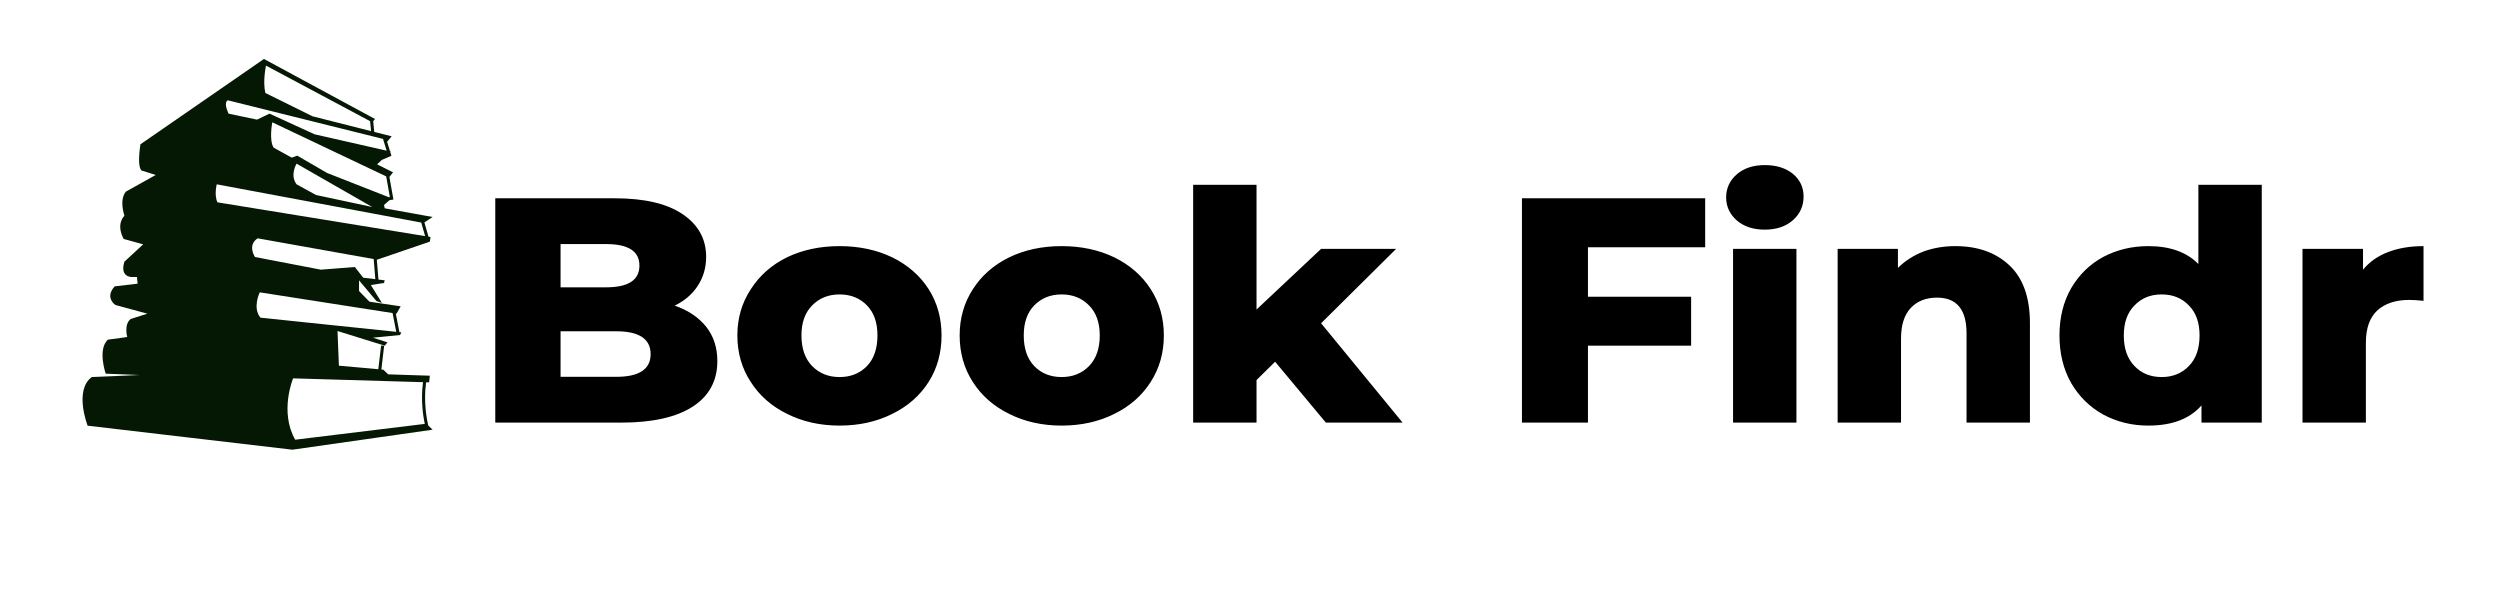 <svg width="212" height="50" viewBox="0 0 212 50" fill="none" xmlns="http://www.w3.org/2000/svg">
<rect width="212" height="50" fill="transparent"/>
<path d="M36.135 32.416L36.391 32.424L36.449 31.859L32.918 31.745L32.506 31.35L32.339 31.334L32.576 29.328L32.318 29.3L32.08 31.311L28.739 31.01L28.621 28.07L32.624 29.314L32.859 29.032L31.624 28.636L33.919 28.409L34.037 28.183L33.85 28.163L33.87 28.16L33.564 26.59L33.625 26.599L33.978 25.977L31.329 25.582L30.446 24.677V23.772L31.918 25.525L32.388 25.695L31.447 24.168L32.565 23.998L32.624 23.772L32.093 23.706L31.954 22.015L31.977 22.02L36.45 20.493L36.509 20.097L36.336 20.069L35.99 18.863L36.684 18.401L32.624 17.666L32.565 17.383L33.034 16.973L33.363 16.921L33.021 15.007L33.33 14.613L31.976 13.934L32.387 13.559L33.194 13.212L33.1 12.909L33.154 12.859L33.08 12.842L32.827 12.023L33.213 11.559L31.735 11.186L31.648 10.271L31.8 10.09L22.383 5L11.906 12.238C11.553 14.669 12.142 14.499 12.142 14.499L13.201 14.839L10.67 16.252C10.081 16.987 10.552 18.288 10.552 18.288C9.787 19.136 10.494 20.266 10.494 20.266L12.142 20.719L10.552 22.189C10.14 23.489 11.141 23.489 11.141 23.489H11.611L11.67 24.055L9.728 24.281C8.845 25.242 9.787 25.864 9.787 25.864L12.494 26.599L11.082 27.052C10.493 27.504 10.787 28.579 10.787 28.579L9.139 28.805C8.257 29.653 8.963 31.688 8.963 31.688L11.846 31.801L7.786 31.971C6.255 33.102 7.432 36.099 7.432 36.099L24.795 38.134L36.684 36.438L36.316 36.084C36.221 35.688 35.892 34.123 36.135 32.416ZM32.983 16.728L27.739 14.669L25.208 13.199L24.738 13.368L23.207 12.521C22.795 11.899 23.09 10.372 23.09 10.372L32.748 14.956L33.061 16.715L32.983 16.728ZM31.564 17.553L26.797 16.535L25.149 15.63C24.561 14.839 25.149 13.878 25.149 13.878L31.564 17.553ZM22.559 5.565L31.387 10.277L31.466 11.118L26.502 9.862L22.501 7.884C22.265 6.866 22.559 5.565 22.559 5.565ZM19.322 8.506L32.479 11.779L32.787 12.777L26.679 11.389L22.854 9.637L21.795 10.145L19.381 9.637C18.91 8.619 19.322 8.506 19.322 8.506ZM18.381 15.63L35.721 18.873L36.051 20.022L18.439 17.157C18.145 16.535 18.381 15.63 18.381 15.63ZM21.854 20.211L31.688 21.968L31.828 23.674L30.799 23.547L30.093 22.642L27.209 22.868L21.617 21.794C20.97 20.663 21.854 20.211 21.854 20.211ZM22.029 24.791L33.29 26.548L33.6 28.138L22.088 26.939C21.382 26.091 22.029 24.791 22.029 24.791ZM24.855 32.085L35.874 32.409C35.66 33.936 35.893 35.35 36.019 35.947L25.032 37.287C23.678 34.912 24.855 32.085 24.855 32.085Z" fill="url(#paint0_linear_228_10)"/>
<path d="M57.214 25.918C58.346 26.306 59.234 26.902 59.881 27.704C60.514 28.506 60.831 29.477 60.831 30.616C60.831 32.285 60.137 33.573 58.75 34.478C57.349 35.384 55.328 35.837 52.688 35.837H42V16.815H52.123C54.655 16.815 56.581 17.267 57.901 18.173C59.221 19.066 59.881 20.27 59.881 21.784C59.881 22.69 59.645 23.505 59.174 24.23C58.716 24.941 58.063 25.504 57.214 25.918ZM51.395 20.697H47.536V24.365H51.395C53.281 24.365 54.224 23.751 54.224 22.521C54.224 21.305 53.281 20.697 51.395 20.697ZM52.244 31.955C54.197 31.955 55.173 31.314 55.173 30.033C55.173 28.739 54.197 28.092 52.244 28.092H47.536V31.955H52.244ZM71.196 36.09C69.552 36.09 68.071 35.76 66.751 35.099C65.431 34.453 64.4 33.547 63.659 32.382C62.905 31.23 62.528 29.917 62.528 28.442C62.528 26.992 62.905 25.692 63.659 24.54C64.4 23.375 65.424 22.47 66.73 21.823C68.05 21.189 69.539 20.871 71.196 20.871C72.852 20.871 74.341 21.189 75.661 21.823C76.981 22.47 78.011 23.369 78.752 24.521C79.48 25.672 79.843 26.979 79.843 28.442C79.843 29.917 79.48 31.23 78.752 32.382C78.011 33.547 76.981 34.453 75.661 35.099C74.341 35.76 72.852 36.09 71.196 36.09ZM71.196 31.974C72.138 31.974 72.913 31.664 73.519 31.043C74.112 30.422 74.408 29.555 74.408 28.442C74.408 27.355 74.112 26.507 73.519 25.899C72.913 25.278 72.138 24.967 71.196 24.967C70.253 24.967 69.478 25.278 68.872 25.899C68.266 26.507 67.963 27.355 67.963 28.442C67.963 29.555 68.266 30.422 68.872 31.043C69.478 31.664 70.253 31.974 71.196 31.974ZM90.026 36.09C88.383 36.09 86.901 35.76 85.581 35.099C84.261 34.453 83.231 33.547 82.49 32.382C81.749 31.23 81.379 29.917 81.379 28.442C81.379 26.992 81.749 25.692 82.49 24.54C83.231 23.375 84.261 22.47 85.581 21.823C86.888 21.189 88.37 20.871 90.026 20.871C91.683 20.871 93.171 21.189 94.491 21.823C95.811 22.47 96.842 23.369 97.583 24.521C98.324 25.672 98.694 26.979 98.694 28.442C98.694 29.917 98.324 31.23 97.583 32.382C96.842 33.547 95.811 34.453 94.491 35.099C93.171 35.76 91.683 36.09 90.026 36.09ZM90.026 31.974C90.969 31.974 91.744 31.664 92.35 31.043C92.956 30.422 93.259 29.555 93.259 28.442C93.259 27.355 92.956 26.507 92.35 25.899C91.744 25.278 90.969 24.967 90.026 24.967C89.083 24.967 88.309 25.278 87.703 25.899C87.11 26.507 86.814 27.355 86.814 28.442C86.814 29.555 87.11 30.422 87.703 31.043C88.309 31.664 89.083 31.974 90.026 31.974ZM112.433 35.837L108.13 30.674L106.554 32.227V35.837H101.179V15.669H106.554V26.248L112.029 21.104H118.393L112.029 27.413L118.939 35.837H112.433ZM144.599 20.968H134.658V25.161H143.407V29.315H134.658V35.837H129.061V16.815H144.599V20.968ZM146.963 35.837V21.104H152.337V35.837H146.963ZM149.65 19.474C148.68 19.474 147.892 19.215 147.286 18.697C146.68 18.167 146.377 17.513 146.377 16.737C146.377 15.96 146.68 15.307 147.286 14.776C147.892 14.259 148.68 14 149.65 14C150.633 14 151.428 14.246 152.034 14.738C152.64 15.242 152.943 15.883 152.943 16.659C152.943 17.474 152.64 18.147 152.034 18.678C151.428 19.209 150.633 19.474 149.65 19.474ZM165.814 20.871C167.713 20.871 169.242 21.415 170.4 22.502C171.558 23.589 172.138 25.226 172.138 27.413V35.837H166.763V28.267C166.763 26.248 165.928 25.239 164.258 25.239C163.328 25.239 162.588 25.53 162.035 26.112C161.483 26.695 161.207 27.562 161.207 28.713V35.837H155.832V21.104H160.944V22.715C161.55 22.12 162.264 21.661 163.086 21.337C163.921 21.027 164.83 20.871 165.814 20.871ZM186.422 15.669H191.797V35.837H186.685V34.381C185.688 35.52 184.186 36.09 182.179 36.09C180.792 36.09 179.519 35.779 178.361 35.158C177.216 34.524 176.306 33.631 175.633 32.479C174.973 31.314 174.643 29.969 174.643 28.442C174.643 26.928 174.973 25.595 175.633 24.443C176.306 23.291 177.216 22.405 178.361 21.784C179.519 21.175 180.792 20.871 182.179 20.871C184.011 20.871 185.425 21.376 186.422 22.386V15.669ZM183.311 31.974C184.24 31.974 185.008 31.664 185.614 31.043C186.22 30.422 186.523 29.555 186.523 28.442C186.523 27.355 186.22 26.507 185.614 25.899C185.021 25.278 184.254 24.967 183.311 24.967C182.368 24.967 181.6 25.278 181.007 25.899C180.401 26.507 180.098 27.355 180.098 28.442C180.098 29.555 180.401 30.422 181.007 31.043C181.6 31.664 182.368 31.974 183.311 31.974ZM200.384 22.871C200.922 22.211 201.629 21.713 202.505 21.376C203.381 21.04 204.384 20.871 205.515 20.871V25.511C205.031 25.459 204.626 25.433 204.303 25.433C203.158 25.433 202.256 25.731 201.596 26.326C200.949 26.921 200.626 27.84 200.626 29.082V35.837H195.252V21.104H200.384V22.871Z" fill="black"/>
<defs>
<linearGradient id="paint0_linear_228_10" x1="5.644" y1="6.776" x2="2656.46" y2="1293.42" gradientUnits="userSpaceOnUse">
<stop stop-color="#041804"/>
<stop offset="1"/>
</linearGradient>
</defs>
</svg>
